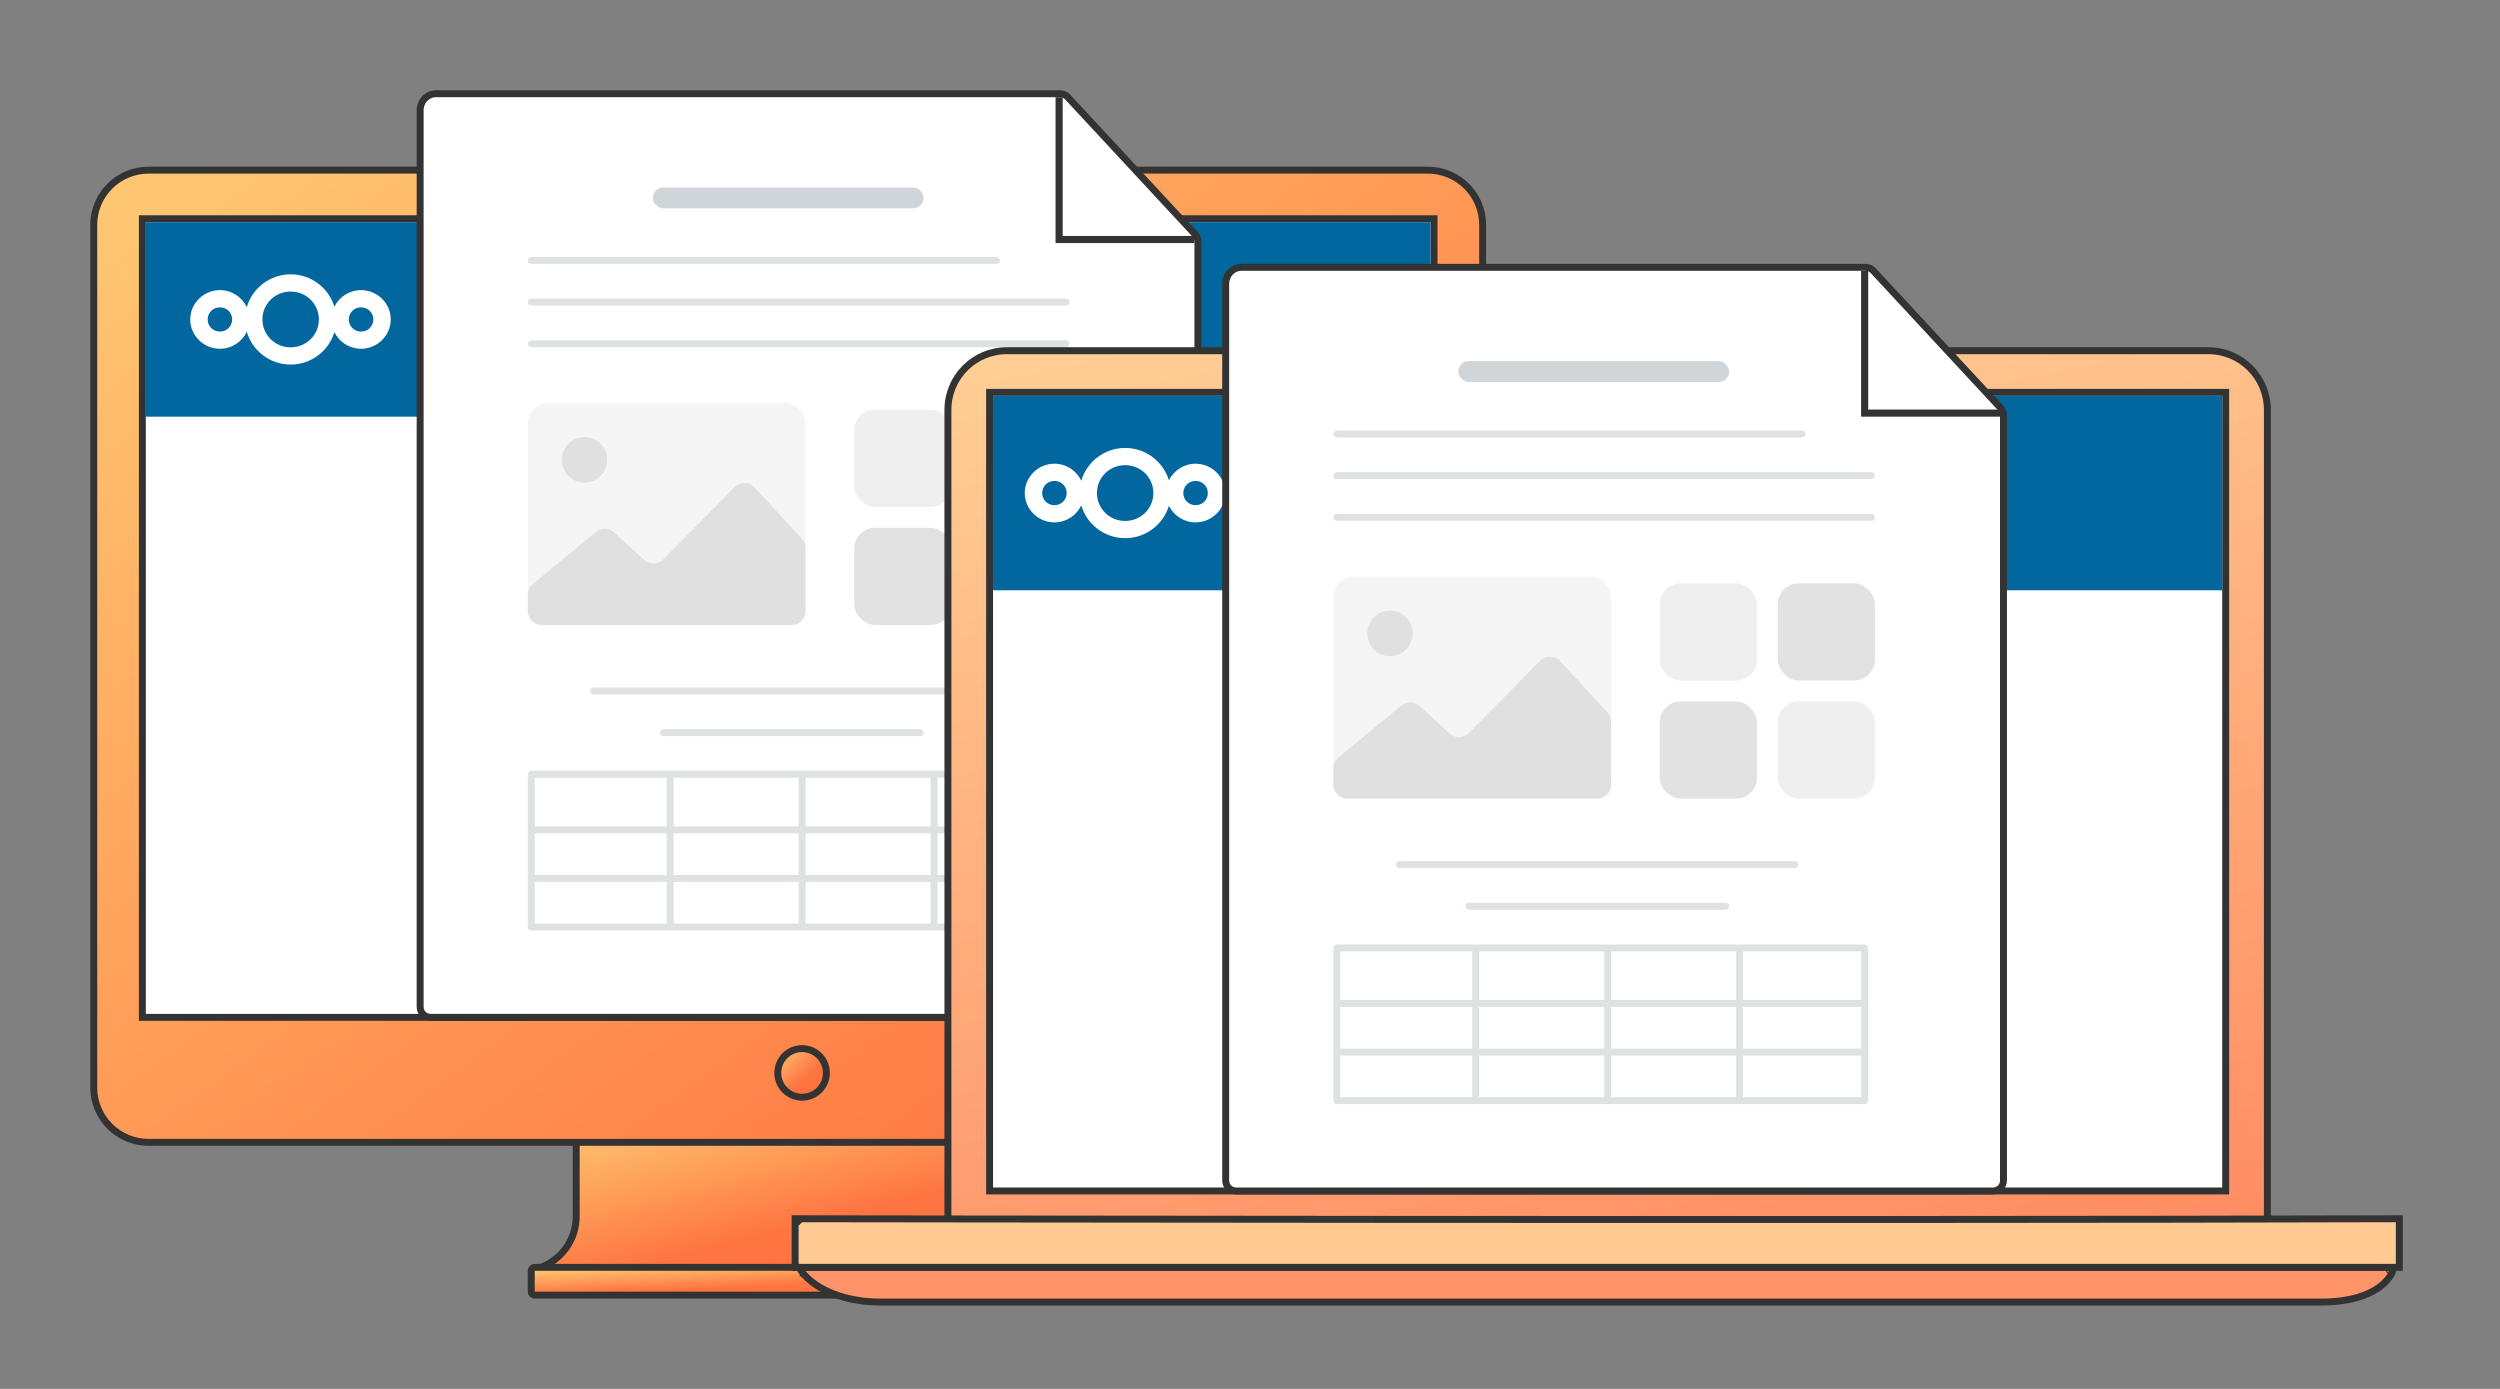 <svg width="360" height="200" viewBox="0 0 360 200" fill="none" xmlns="http://www.w3.org/2000/svg">
<rect x="0" y="0" width="360" height="200" fill="#808080" stroke="none"/>
<path d="M83.473 163.5C83.197 163.5 82.973 163.724 82.973 164V175.169C82.973 178.434 80.926 181.368 77.824 182.532C77.598 182.617 77.465 182.851 77.508 183.089C77.551 183.327 77.758 183.5 78 183.5H151C151.236 183.5 151.439 183.336 151.489 183.105C151.538 182.875 151.421 182.641 151.206 182.544C147.979 181.086 145.913 177.918 145.913 174.429V164C145.913 163.724 145.689 163.5 145.413 163.5H145.406H83.473Z" fill="url(#paint0_linear_1_19220)" stroke="#333333" stroke-miterlimit="10" stroke-linecap="round" stroke-linejoin="round"/>
<path d="M21.409 164.5H205.597C209.962 164.5 213.5 160.976 213.5 156.623V32.384C213.5 28.023 209.955 24.5 205.591 24.5H21.409C17.038 24.5 13.5 28.03 13.5 32.384V156.616C13.5 160.977 17.045 164.5 21.409 164.5Z" fill="url(#paint1_linear_1_19220)" stroke="#333333" stroke-miterlimit="10" stroke-linecap="round" stroke-linejoin="round"/>
<path d="M151.5 183C151.5 182.724 151.276 182.5 151 182.5H77C76.724 182.5 76.5 182.724 76.5 183V186C76.5 186.276 76.724 186.5 77 186.5H151C151.276 186.5 151.5 186.276 151.5 186V183Z" fill="url(#paint2_linear_1_19220)" stroke="#333333" stroke-miterlimit="10" stroke-linecap="round" stroke-linejoin="round"/>
<path d="M206.5 32V31.5H206H21H20.5V32V146V146.5H21H206H206.5V146V32Z" fill="white" stroke="#333333" stroke-miterlimit="10"/>
<path d="M206 32H21V60H206V32Z" fill="#01679E"/>
<path d="M41.852 39.504C38.86 39.504 36.323 41.509 35.537 44.226C34.854 42.785 33.373 41.775 31.668 41.775C29.322 41.775 27.394 43.681 27.394 45.999C27.394 48.318 29.322 50.224 31.668 50.224C33.373 50.224 34.854 49.214 35.537 47.773C36.323 50.49 38.86 52.496 41.852 52.496C44.823 52.496 47.347 50.52 48.153 47.834C48.849 49.242 50.311 50.224 51.992 50.224C54.338 50.224 56.267 48.318 56.267 45.999C56.267 43.681 54.338 41.775 51.992 41.775C50.311 41.775 48.849 42.757 48.153 44.165C47.347 41.479 44.823 39.504 41.852 39.504ZM41.852 41.983C44.112 41.983 45.916 43.766 45.916 45.999C45.916 48.233 44.112 50.017 41.852 50.017C39.593 50.017 37.789 48.233 37.789 45.999C37.789 43.766 39.593 41.983 41.852 41.983ZM31.668 44.255C32.657 44.255 33.433 45.021 33.433 45.999C33.433 46.978 32.657 47.745 31.668 47.745C30.678 47.745 29.903 46.978 29.903 45.999C29.903 45.021 30.678 44.255 31.668 44.255ZM51.992 44.255C52.982 44.255 53.758 45.021 53.758 45.999C53.758 46.978 52.982 47.745 51.992 47.745C51.003 47.745 50.228 46.978 50.228 45.999C50.228 45.021 51.003 44.255 51.992 44.255Z" fill="white"/>
<path d="M172.5 145C172.5 145.828 171.828 146.5 171 146.5H62C61.172 146.5 60.5 145.828 60.5 145V15.894C60.5 14.549 61.532 13.5 62.749 13.5H152.649C153.066 13.5 153.464 13.674 153.748 13.98L172.1 33.76C172.357 34.038 172.5 34.402 172.5 34.78V145Z" fill="white" stroke="#333333" stroke-miterlimit="10"/>
<path fill-rule="evenodd" clip-rule="evenodd" d="M152 14H153.026V33.976H172V35H152V14Z" fill="#333333"/>
<path fill-rule="evenodd" clip-rule="evenodd" d="M76 37.499C76 37.224 76.224 37 76.499 37H143.5C143.776 37 144 37.224 144 37.499C144 37.775 143.776 37.999 143.5 37.999H76.499C76.224 37.999 76 37.775 76 37.499ZM76 43.5C76 43.224 76.224 43 76.499 43H153.5C153.776 43 154 43.224 154 43.5C154 43.776 153.776 43.999 153.5 43.999H76.499C76.224 43.999 76 43.776 76 43.5ZM76.499 49.001C76.224 49.001 76 49.224 76 49.5C76 49.776 76.224 50 76.499 50H153.5C153.776 50 154 49.776 154 49.5C154 49.224 153.776 49.001 153.5 49.001H76.499Z" fill="#DFE2E3"/>
<path fill-rule="evenodd" clip-rule="evenodd" d="M96.5 111H115.5H134.5H152.5H152.5C152.776 111 153 111.224 153 111.5C153 111.5 153 111.5 153 111.5C153 111.5 153 111.5 153 111.5V119.5V126.5V133.5V133.5C153 133.776 152.776 134 152.5 134C152.49 134 152.479 134 152.469 133.999H134.531C134.521 134 134.511 134 134.5 134C134.49 134 134.479 134 134.469 133.999H115.531L115.518 134C115.512 134 115.506 134 115.5 134C115.49 134 115.479 134 115.469 133.999H96.531L96.515 134L96.5 134C96.49 134 96.479 134 96.469 133.999H76.531C76.521 134 76.511 134 76.5 134C76.32 134 76.163 133.905 76.075 133.763C76.027 133.686 76 133.596 76 133.5C76 133.492 76 133.485 76.001 133.477L76.001 126.522C76 126.514 76 126.507 76 126.5C76 126.492 76 126.485 76.001 126.477L76.001 119.522C76 119.514 76 119.507 76 119.5C76 119.492 76 119.485 76.001 119.477L76.001 111.522C76 111.514 76 111.507 76 111.5C76 111.224 76.224 111 76.499 111H76.5H96.5ZM77 111.999L77 119H96.001V111.999H77ZM152 111.999H135V119H152V111.999ZM134 111.999H116V119H134V111.999ZM115 111.999V119H97V111.999H115ZM96.001 133H77L77 126.999H96.001V133ZM96.001 126H77L77 119.999H96.001L96.001 126ZM152 133V126.999H135V133H152ZM152 126V119.999H135V126H152ZM116 119.999H134V126H116V119.999ZM116 126.999H134V133H116V126.999ZM115 133V126.999H97V133H115ZM115 126V119.999H97L97 126H115Z" fill="#DFE2E3"/>
<rect x="95" y="105.001" width="38" height="0.999" rx="0.5" fill="#DFE2E3"/>
<rect x="85" y="99.001" width="58" height="0.999" rx="0.5" fill="#DFE2E3"/>
<rect x="94" y="27" width="39" height="3" rx="1.5" fill="#D0D5DA"/>
<rect x="76" y="58" width="40" height="32" rx="3" fill="#F5F5F5"/>
<path d="M85.793 76.594C86.562 75.957 87.683 75.985 88.419 76.66L92.741 80.619C93.534 81.346 94.76 81.315 95.516 80.549L105.773 70.156C106.574 69.345 107.89 69.366 108.665 70.203L115.468 77.559C115.81 77.929 116 78.414 116 78.917V88C116 89.105 115.105 90 114 90H78C76.895 90 76 89.105 76 88V85.639C76 85.043 76.266 84.478 76.725 84.098L85.793 76.594Z" fill="#E0E0E0"/>
<ellipse cx="84.163" cy="66.205" rx="3.265" ry="3.282" fill="#E0E0E0"/>
<rect x="123" y="59" width="14" height="14" rx="3" fill="#EFEFEF"/>
<rect x="123" y="76" width="14" height="14" rx="3" fill="#E2E2E2"/>
<rect x="140" y="59" width="14" height="14" rx="3" fill="#E2E2E2"/>
<rect x="140" y="76" width="14" height="14" rx="3" fill="#EFEFEF"/>
<path d="M115.5 158C117.433 158 119 156.433 119 154.5C119 152.567 117.433 151 115.5 151C113.567 151 112 152.567 112 154.5C112 156.433 113.567 158 115.5 158Z" fill="url(#paint3_linear_1_19220)" stroke="#333333" stroke-miterlimit="10" stroke-linecap="round" stroke-linejoin="round"/>
<path d="M326 177.5H326.5V177V59C326.5 54.306 322.694 50.5 318 50.5H145C140.306 50.5 136.5 54.306 136.5 59V177V177.5H137H326Z" fill="#333333"/>
<path d="M326 177.5H326.5V177V59C326.5 54.306 322.694 50.5 318 50.5H145C140.306 50.5 136.5 54.306 136.5 59V177V177.5H137H326Z" fill="url(#paint4_linear_1_19220)"/>
<path d="M326 177.5H326.5V177V59C326.5 54.306 322.694 50.5 318 50.5H145C140.306 50.5 136.5 54.306 136.5 59V177V177.5H137H326Z" stroke="#333333"/>
<path d="M142.5 56.5H320.5V171.5H142.5V56.5Z" fill="white" stroke="#333333"/>
<path d="M320 57H143V85H320V57Z" fill="#01679E"/>
<path d="M162.022 64.504C159.029 64.504 156.493 66.509 155.707 69.226C155.023 67.785 153.543 66.775 151.837 66.775C149.492 66.775 147.564 68.681 147.564 70.999C147.564 73.318 149.492 75.225 151.837 75.225C153.543 75.225 155.023 74.214 155.707 72.773C156.493 75.49 159.029 77.496 162.022 77.496C164.993 77.496 167.516 75.52 168.322 72.834C169.018 74.242 170.481 75.225 172.162 75.225C174.507 75.225 176.436 73.318 176.436 70.999C176.436 68.681 174.507 66.775 172.162 66.775C170.481 66.775 169.018 67.757 168.322 69.165C167.516 66.479 164.993 64.504 162.022 64.504ZM162.022 66.983C164.281 66.983 166.086 68.766 166.086 70.999C166.086 73.233 164.281 75.017 162.022 75.017C159.763 75.017 157.959 73.233 157.959 70.999C157.959 68.766 159.763 66.983 162.022 66.983ZM151.837 69.255C152.827 69.255 153.603 70.021 153.603 70.999C153.603 71.978 152.827 72.745 151.837 72.745C150.847 72.745 150.072 71.978 150.072 70.999C150.072 70.021 150.847 69.255 151.837 69.255ZM172.162 69.255C173.152 69.255 173.928 70.021 173.928 70.999C173.928 71.978 173.152 72.745 172.162 72.745C171.172 72.745 170.397 71.978 170.397 70.999C170.397 70.021 171.172 69.255 172.162 69.255Z" fill="white"/>
<path d="M288.5 170C288.5 170.828 287.828 171.5 287 171.5H178C177.172 171.5 176.5 170.828 176.5 170V40.894C176.5 39.549 177.532 38.5 178.749 38.5H268.649C269.066 38.5 269.464 38.674 269.748 38.98L288.1 58.76C288.357 59.038 288.5 59.402 288.5 59.78V170Z" fill="white" stroke="#333333" stroke-miterlimit="10"/>
<path fill-rule="evenodd" clip-rule="evenodd" d="M268 39H269.026V58.976H288V60H268V39Z" fill="#333333"/>
<path fill-rule="evenodd" clip-rule="evenodd" d="M192 62.499C192 62.224 192.224 62 192.5 62H259.5C259.776 62 260 62.224 260 62.499C260 62.775 259.776 62.999 259.5 62.999H192.5C192.224 62.999 192 62.775 192 62.499ZM192 68.5C192 68.224 192.224 68 192.5 68H269.5C269.776 68 270 68.224 270 68.5C270 68.776 269.776 68.999 269.5 68.999H192.5C192.224 68.999 192 68.776 192 68.5ZM192.5 74.001C192.224 74.001 192 74.225 192 74.5C192 74.776 192.224 75 192.5 75H269.5C269.776 75 270 74.776 270 74.5C270 74.225 269.776 74.001 269.5 74.001H192.5Z" fill="#DFE2E3"/>
<path fill-rule="evenodd" clip-rule="evenodd" d="M212.5 136H231.5H250.5H268.5H268.5C268.776 136 269 136.224 269 136.5C269 136.5 269 136.5 269 136.5C269 136.5 269 136.5 269 136.5V144.5V151.5V158.5V158.5C269 158.776 268.776 159 268.5 159C268.49 159 268.479 159 268.469 158.999H250.531C250.521 159 250.511 159 250.5 159C250.49 159 250.479 159 250.469 158.999H231.531L231.518 159C231.512 159 231.506 159 231.5 159C231.49 159 231.479 159 231.469 158.999H212.531L212.515 159L212.5 159C212.49 159 212.479 159 212.469 158.999H192.531C192.521 159 192.511 159 192.5 159C192.32 159 192.163 158.905 192.075 158.763C192.027 158.686 192 158.596 192 158.5C192 158.492 192 158.485 192 158.477L192 151.522C192 151.514 192 151.507 192 151.5C192 151.492 192 151.485 192 151.477L192 144.522C192 144.514 192 144.507 192 144.5C192 144.492 192 144.485 192 144.477L192 136.522C192 136.514 192 136.507 192 136.5C192 136.224 192.224 136 192.5 136H192.5H212.5ZM193 136.999L193 144H212V136.999H193ZM268 136.999H251V144H268V136.999ZM250 136.999H232V144H250V136.999ZM231 136.999V144H213V136.999H231ZM212 158H193L193 151.999H212V158ZM212 151H193L193 144.999H212L212 151ZM268 158V151.999H251V158H268ZM268 151V144.999H251V151H268ZM232 144.999H250V151H232V144.999ZM232 151.999H250V158H232V151.999ZM231 158V151.999H213V158H231ZM231 151V144.999H213L213 151H231Z" fill="#DFE2E3"/>
<rect x="211" y="130.001" width="38" height="0.999" rx="0.5" fill="#DFE2E3"/>
<rect x="201" y="124.001" width="58" height="0.999" rx="0.5" fill="#DFE2E3"/>
<rect x="210" y="52" width="39" height="3" rx="1.5" fill="#D0D5DA"/>
<rect x="192" y="83" width="40" height="32" rx="3" fill="#F5F5F5"/>
<path d="M201.793 101.594C202.562 100.957 203.683 100.985 204.419 101.66L208.741 105.619C209.534 106.346 210.76 106.315 211.516 105.549L221.773 95.156C222.574 94.345 223.89 94.366 224.665 95.203L231.468 102.559C231.81 102.929 232 103.414 232 103.917V113C232 114.105 231.105 115 230 115H194C192.895 115 192 114.105 192 113V110.639C192 110.043 192.266 109.478 192.725 109.098L201.793 101.594Z" fill="#E0E0E0"/>
<ellipse cx="200.163" cy="91.205" rx="3.265" ry="3.282" fill="#E0E0E0"/>
<rect x="239" y="84" width="14" height="14" rx="3" fill="#EFEFEF"/>
<rect x="239" y="101" width="14" height="14" rx="3" fill="#E2E2E2"/>
<rect x="256" y="84" width="14" height="14" rx="3" fill="#E2E2E2"/>
<rect x="256" y="101" width="14" height="14" rx="3" fill="#EFEFEF"/>
<path d="M344 183L344.474 183.159L344.694 182.5H344H116H115.038L115.591 183.287L116 183C115.591 183.287 115.591 183.287 115.591 183.288L115.592 183.288L115.593 183.29L115.596 183.294L115.605 183.307C115.613 183.318 115.624 183.332 115.637 183.35C115.664 183.385 115.703 183.434 115.755 183.495C115.858 183.617 116.011 183.786 116.219 183.986C116.636 184.386 117.272 184.91 118.169 185.432C119.966 186.478 122.789 187.5 126.944 187.5H334.09C338.455 187.5 341.04 186.481 342.549 185.407C343.302 184.872 343.778 184.329 344.068 183.909C344.213 183.7 344.312 183.522 344.375 183.391C344.407 183.326 344.43 183.272 344.446 183.233C344.454 183.213 344.46 183.197 344.465 183.185L344.471 183.169L344.473 183.163L344.474 183.161L344.474 183.16C344.474 183.159 344.474 183.159 344 183Z" fill="#FF9468" stroke="#333333"/>
<path d="M115 176L115.001 175.5L114.5 175.499V176V182V182.5H115H345H345.5V182V176V175.498L344.998 175.5C306.666 175.621 249.167 175.621 201.25 175.591C177.292 175.575 155.729 175.553 140.157 175.534C132.37 175.525 126.081 175.516 121.739 175.51L116.741 175.503L115.443 175.501L115.112 175.5L115.029 175.5L115.008 175.5L115.003 175.5C115.001 175.5 115.001 175.5 115 176Z" fill="#FFCA91" stroke="#333333"/>
<defs>
<linearGradient id="paint0_linear_1_19220" x1="78" y1="163.258" x2="86.963" y2="199.041" gradientUnits="userSpaceOnUse">
<stop stop-color="#FFC671"/>
<stop offset="0.594" stop-color="#FF7541"/>
<stop offset="1" stop-color="#FF6F3D"/>
</linearGradient>
<linearGradient id="paint1_linear_1_19220" x1="14" y1="35.254" x2="161.691" y2="240.888" gradientUnits="userSpaceOnUse">
<stop stop-color="#FFC671"/>
<stop offset="0.758" stop-color="#FF7541"/>
<stop offset="1" stop-color="#FF6F3D"/>
</linearGradient>
<linearGradient id="paint2_linear_1_19220" x1="77" y1="182.883" x2="77.234" y2="188.878" gradientUnits="userSpaceOnUse">
<stop stop-color="#FFC671"/>
<stop offset="0.594" stop-color="#FF7541"/>
<stop offset="1" stop-color="#FF6F3D"/>
</linearGradient>
<linearGradient id="paint3_linear_1_19220" x1="112" y1="150.727" x2="119" y2="158" gradientUnits="userSpaceOnUse">
<stop stop-color="#FFC671"/>
<stop offset="0.594" stop-color="#FF7541"/>
<stop offset="1" stop-color="#FF6F3D"/>
</linearGradient>
<linearGradient id="paint4_linear_1_19220" x1="145.301" y1="52.923" x2="175.257" y2="204.711" gradientUnits="userSpaceOnUse">
<stop stop-color="#FFCE95"/>
<stop offset="1" stop-color="#FF8D63"/>
</linearGradient>
</defs>
</svg>
